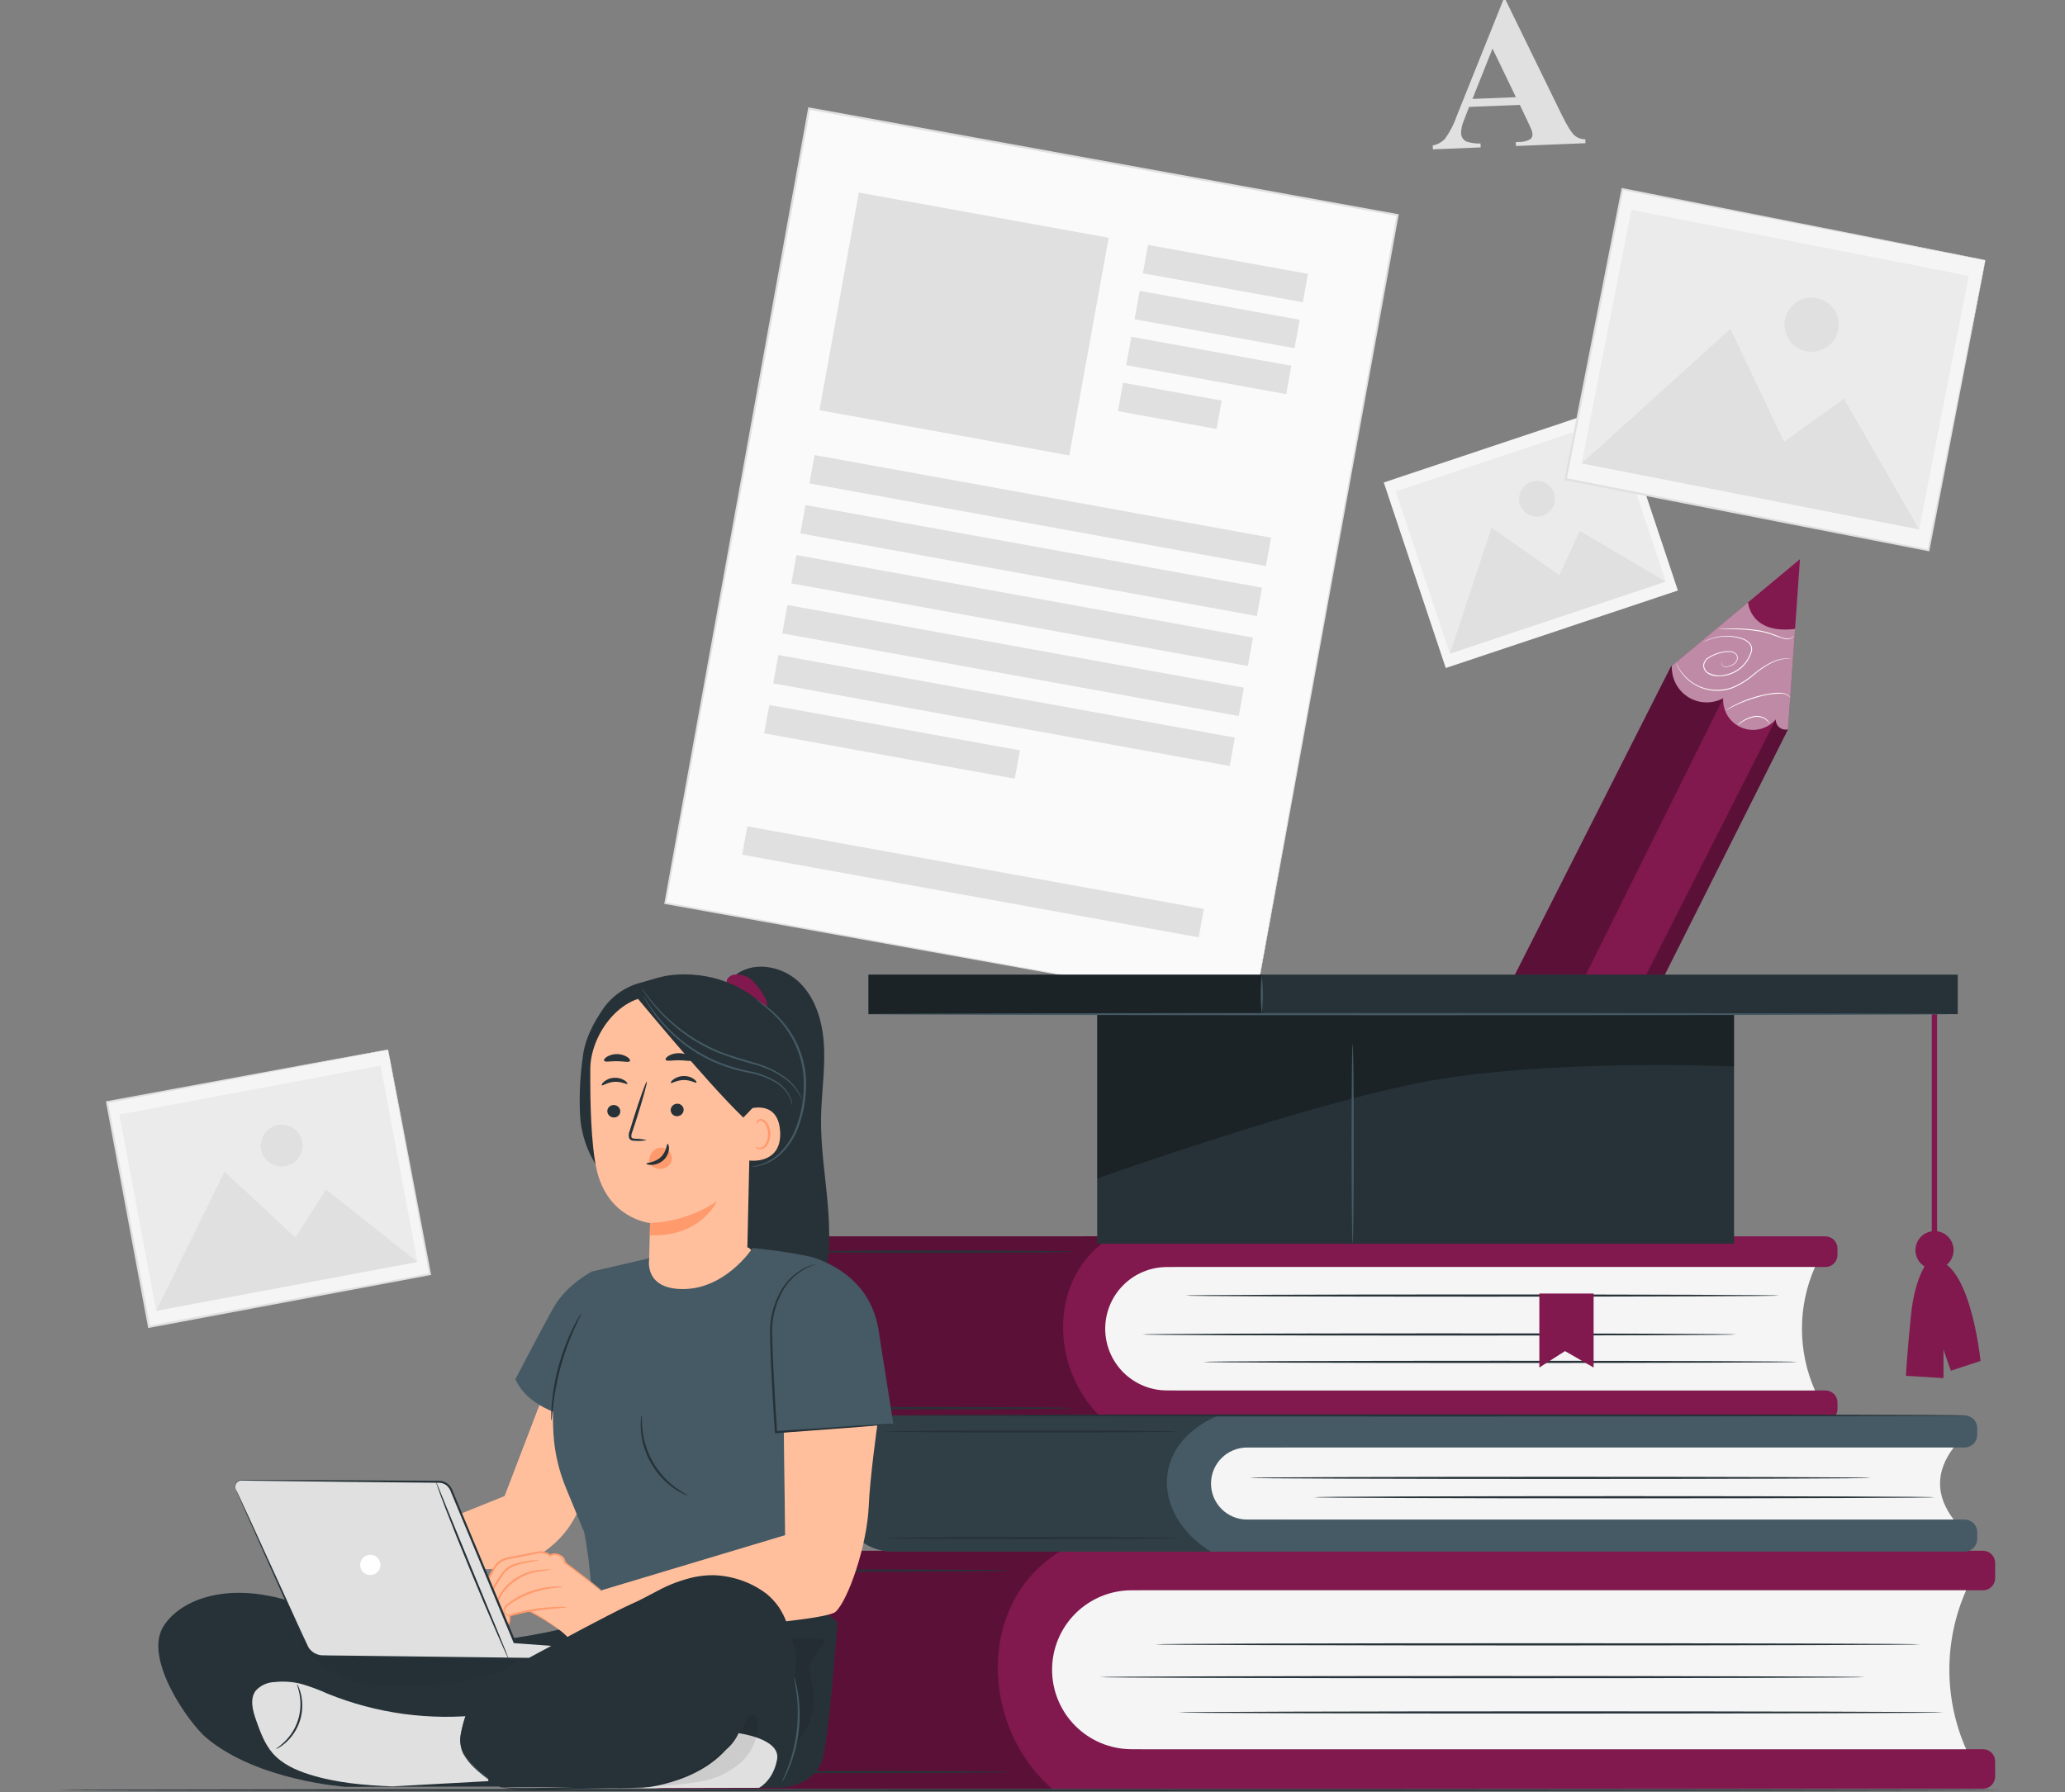 <svg width="569" height="494" viewBox="0 0 569 494" fill="none" xmlns="http://www.w3.org/2000/svg">
<rect x="0" y="0" width="569" height="494" fill="#808080" stroke="none"/>
<g clip-path="url(#clip0_196_3692)">
<path d="M106.926 289.278L29.496 303.762L41.076 365.665L118.506 351.181L106.926 289.278Z" fill="#F5F5F5"/>
<path d="M106.925 289.278C106.925 289.278 106.794 289.313 106.549 289.364C106.285 289.417 105.926 289.49 105.462 289.583C104.486 289.774 103.079 290.048 101.254 290.404C97.565 291.111 92.201 292.139 85.408 293.441C71.811 296.019 52.498 299.679 29.546 304.03L29.764 303.712C33.22 322.137 37.181 343.255 41.374 365.603L41.375 365.609L41.02 365.366C69.688 360.022 96.328 355.057 118.459 350.932L118.256 351.227C114.826 332.593 111.981 317.142 109.99 306.326C109.008 300.922 108.236 296.676 107.706 293.759C107.449 292.319 107.252 291.212 107.114 290.438C106.982 289.683 106.925 289.278 106.925 289.278C106.925 289.278 107.012 289.64 107.159 290.374L107.799 293.638C108.356 296.536 109.168 300.755 110.201 306.125C112.261 316.966 115.204 332.455 118.754 351.134L118.801 351.383L118.552 351.43C96.427 355.583 69.793 360.584 41.132 365.964L40.832 366.021L40.776 365.721L40.775 365.715C36.605 343.363 32.665 322.24 29.228 303.812L29.178 303.544L29.446 303.494C52.49 299.24 71.88 295.661 85.531 293.141C92.31 291.905 97.663 290.928 101.344 290.257C103.151 289.933 104.544 289.684 105.51 289.51C105.965 289.432 106.316 289.372 106.574 289.327C106.69 289.303 106.807 289.287 106.925 289.278Z" fill="#E0E0E0"/>
<path d="M104.884 293.693L32.895 307.16L43.017 361.269L115.006 347.802L104.884 293.693Z" fill="#EBEBEB"/>
<path d="M43.016 361.269L61.868 322.931L81.38 341.061L89.84 327.835L115.005 347.802L43.016 361.269Z" fill="#E0E0E0"/>
<path d="M83.285 314.661C83.494 315.782 83.367 316.94 82.918 317.989C82.47 319.037 81.721 319.93 80.765 320.552C79.81 321.175 78.691 321.501 77.551 321.488C76.41 321.475 75.299 321.124 74.358 320.479C73.417 319.835 72.688 318.926 72.264 317.867C71.839 316.809 71.738 315.648 71.974 314.532C72.209 313.416 72.77 312.395 73.585 311.598C74.401 310.8 75.435 310.263 76.556 310.053C78.059 309.772 79.612 310.099 80.874 310.964C82.136 311.828 83.003 313.158 83.285 314.661Z" fill="#E0E0E0"/>
<path d="M222.966 29.923L183.318 248.918L345.461 278.273L385.109 59.278L222.966 29.923Z" fill="#FAFAFA"/>
<path d="M345.461 278.273C345.461 278.273 345.515 277.912 345.635 277.22C345.758 276.522 345.938 275.497 346.175 274.146C346.659 271.435 347.372 267.432 348.3 262.224C350.169 251.808 352.901 236.58 356.359 217.298C363.301 178.769 373.16 124.045 384.838 59.229L385.06 59.548C336.322 50.734 281.15 40.755 222.931 30.226L222.912 30.222L223.266 29.977C208.456 111.666 194.735 187.343 183.564 248.963L183.363 248.673C232.442 257.614 272.94 264.991 301.178 270.135C315.307 272.721 326.366 274.745 333.903 276.125C337.668 276.819 340.551 277.35 342.502 277.71C344.448 278.072 345.461 278.273 345.461 278.273C345.461 278.273 344.477 278.113 342.545 277.773C340.601 277.428 337.731 276.917 333.982 276.251C326.452 274.903 315.404 272.925 301.289 270.397C273.003 265.308 232.436 258.009 183.274 249.163L183.029 249.119L183.074 248.874C194.215 187.249 207.897 111.565 222.667 29.869L222.721 29.569L223.021 29.623L223.039 29.626L385.158 59.007L385.429 59.056L385.38 59.327C373.579 124.196 363.615 178.963 356.6 217.524C353.084 236.768 350.307 251.966 348.407 262.363C347.455 267.542 346.723 271.523 346.227 274.219C345.979 275.553 345.79 276.566 345.661 277.257C345.533 277.937 345.461 278.273 345.461 278.273Z" fill="#E0E0E0"/>
<path d="M305.492 65.532L236.652 53.069L225.793 113.051L294.633 125.514L305.492 65.532Z" fill="#E0E0E0"/>
<path d="M360.41 75.475L316.332 67.494L314.915 75.32L358.993 83.3L360.41 75.475Z" fill="#E0E0E0"/>
<path d="M350.243 148.193L224.447 125.418L223.03 133.244L348.826 156.019L350.243 148.193Z" fill="#E0E0E0"/>
<path d="M347.749 161.968L221.953 139.194L220.536 147.019L346.332 169.794L347.749 161.968Z" fill="#E0E0E0"/>
<path d="M345.255 175.743L219.459 152.969L218.042 160.794L343.838 183.569L345.255 175.743Z" fill="#E0E0E0"/>
<path d="M342.761 189.518L216.965 166.744L215.548 174.569L341.344 197.344L342.761 189.518Z" fill="#E0E0E0"/>
<path d="M340.266 203.293L214.471 180.519L213.054 188.344L338.85 211.119L340.266 203.293Z" fill="#E0E0E0"/>
<path d="M331.718 250.514L205.922 227.74L204.505 235.565L330.301 258.34L331.718 250.514Z" fill="#E0E0E0"/>
<path d="M281.033 206.796L211.979 194.294L210.562 202.119L279.616 214.621L281.033 206.796Z" fill="#E0E0E0"/>
<path d="M358.117 88.139L314.039 80.159L312.622 87.985L356.7 95.965L358.117 88.139Z" fill="#E0E0E0"/>
<path d="M355.822 100.804L311.744 92.824L310.327 100.649L354.405 108.629L355.822 100.804Z" fill="#E0E0E0"/>
<path d="M336.632 110.409L309.453 105.489L308.036 113.314L335.215 118.235L336.632 110.409Z" fill="#E0E0E0"/>
<path d="M418.783 28.906L404.796 29.468L403.287 33.389C402.852 34.406 402.617 35.498 402.596 36.605C402.589 37.099 402.719 37.586 402.974 38.01C403.229 38.434 403.598 38.779 404.039 39.004C405.3 39.413 406.624 39.598 407.95 39.548L407.993 40.629L394.825 41.157L394.781 40.077C396.11 39.852 397.321 39.179 398.214 38.17C399.556 36.299 400.617 34.241 401.361 32.062L414.254 -0.1L414.809 -0.122L430.392 31.775C431.878 34.795 433.075 36.687 433.983 37.45C434.8 38.073 435.802 38.403 436.829 38.389L436.872 39.469L417.717 40.238L417.674 39.158L418.462 39.127C419.585 39.175 420.699 38.907 421.677 38.354C421.882 38.192 422.042 37.983 422.145 37.744C422.248 37.505 422.289 37.243 422.265 36.984C422.248 36.618 422.174 36.256 422.047 35.911C422 35.737 421.679 35.019 421.083 33.757L418.783 28.906ZM417.703 26.785L411.258 13.386L405.731 27.266L417.703 26.785Z" fill="#E0E0E0"/>
<path d="M445.258 111.612L381.295 132.974L398.373 184.11L462.336 162.749L445.258 111.612Z" fill="#F5F5F5"/>
<path d="M444.046 115.596L384.576 135.456L399.504 180.155L458.973 160.294L444.046 115.596Z" fill="#EBEBEB"/>
<path d="M399.504 180.154L410.995 145.434L429.668 158.52L435.291 146.313L458.972 160.294L399.504 180.154Z" fill="#E0E0E0"/>
<path d="M428.187 135.909C428.497 136.835 428.524 137.832 428.267 138.774C428.01 139.716 427.479 140.56 426.742 141.2C426.005 141.841 425.094 142.248 424.125 142.37C423.157 142.493 422.173 142.326 421.3 141.89C420.426 141.453 419.702 140.768 419.218 139.92C418.734 139.072 418.512 138.1 418.581 137.126C418.649 136.152 419.005 135.22 419.603 134.448C420.202 133.677 421.015 133.1 421.941 132.79C423.183 132.376 424.539 132.471 425.71 133.056C426.881 133.641 427.773 134.667 428.187 135.909Z" fill="#E0E0E0"/>
<path d="M447.058 52.124L431.4 132.07L531.399 151.654L547.056 71.708L447.058 52.124Z" fill="#F5F5F5"/>
<path d="M547.056 71.708C547.056 71.708 546.886 71.685 546.568 71.628C546.236 71.567 545.77 71.481 545.161 71.369C543.911 71.132 542.089 70.786 539.722 70.337C534.963 69.422 528.026 68.088 519.234 66.398C501.664 62.991 476.69 58.148 447.006 52.391L447.325 52.176C442.674 75.973 437.343 103.253 431.701 132.12L431.699 132.128L431.459 131.771C468.476 139.04 502.877 145.796 531.448 151.406L531.151 151.606C535.918 127.545 539.87 107.601 542.635 93.651C544.029 86.677 545.123 81.205 545.873 77.457C546.249 75.598 546.539 74.17 546.738 73.186C546.938 72.218 547.056 71.708 547.056 71.708C547.056 71.708 546.981 72.189 546.803 73.144C546.619 74.119 546.352 75.535 546.003 77.378C545.286 81.12 544.239 86.581 542.905 93.541C540.195 107.541 536.321 127.556 531.647 151.703L531.599 151.952L531.35 151.903C502.774 146.321 468.366 139.601 431.342 132.369L431.043 132.31L431.102 132.011L431.103 132.003C436.768 103.14 442.121 75.865 446.79 52.072L446.843 51.803L447.11 51.856C476.844 57.737 501.86 62.684 519.46 66.165L539.859 70.234C542.198 70.706 543.998 71.07 545.233 71.319C545.827 71.442 546.281 71.536 546.605 71.604C546.91 71.669 547.056 71.708 547.056 71.708Z" fill="#E0E0E0"/>
<path d="M449.518 57.832L435.832 127.712L528.805 145.921L542.491 76.04L449.518 57.832Z" fill="#EBEBEB"/>
<path d="M435.832 127.712L476.811 90.635L491.605 121.751L508.094 109.894L528.804 145.921L435.832 127.712Z" fill="#E0E0E0"/>
<path d="M506.509 90.926C506.225 92.374 505.519 93.705 504.479 94.751C503.438 95.798 502.111 96.512 500.665 96.804C499.219 97.096 497.719 96.953 496.354 96.393C494.989 95.832 493.821 94.879 492.998 93.655C492.175 92.431 491.733 90.99 491.729 89.514C491.724 88.039 492.157 86.596 492.973 85.366C493.789 84.137 494.952 83.178 496.313 82.609C497.674 82.04 499.174 81.888 500.622 82.172C502.563 82.552 504.274 83.688 505.378 85.33C506.482 86.971 506.889 88.984 506.509 90.926Z" fill="#E0E0E0"/>
<path d="M551.237 493.361C551.237 493.529 431.295 493.666 283.374 493.666C135.402 493.666 15.486 493.529 15.486 493.361C15.486 493.193 135.402 493.057 283.374 493.057C431.295 493.057 551.237 493.193 551.237 493.361Z" fill="#263238"/>
<path d="M226.672 340.754H323.699V391.669H226.672C224.035 391.669 221.423 391.15 218.987 390.14C216.55 389.131 214.337 387.652 212.472 385.787C210.607 383.922 209.128 381.709 208.119 379.272C207.109 376.836 206.59 374.224 206.59 371.587V360.836C206.59 355.51 208.706 350.402 212.472 346.636C216.238 342.869 221.346 340.754 226.672 340.754Z" fill="#81184E"/>
<path d="M298.332 340.754H502.977C503.862 340.754 504.709 341.105 505.335 341.73C505.96 342.355 506.311 343.203 506.311 344.087V345.872C506.311 346.756 505.96 347.604 505.335 348.23C504.709 348.855 503.862 349.206 502.977 349.206H298.332V340.754Z" fill="#81184E"/>
<path d="M298.332 383.217H502.977C503.862 383.217 504.709 383.568 505.335 384.193C505.96 384.819 506.311 385.667 506.311 386.551V388.335C506.311 389.22 505.96 390.068 505.335 390.693C504.709 391.318 503.862 391.669 502.977 391.669H298.332V383.217Z" fill="#81184E"/>
<path d="M500.107 383.217H321.541C319.307 383.217 317.096 382.777 315.033 381.922C312.97 381.068 311.095 379.815 309.516 378.236C307.937 376.657 306.684 374.782 305.83 372.719C304.975 370.656 304.535 368.445 304.535 366.211C304.535 361.701 306.327 357.376 309.516 354.187C312.705 350.998 317.03 349.206 321.541 349.206H500.107C497.739 354.563 496.516 360.355 496.516 366.212C496.516 372.068 497.739 377.86 500.107 383.217Z" fill="#F5F5F5"/>
<path opacity="0.3" d="M304.536 391.669H227.07C221.638 391.669 216.429 389.511 212.588 385.671C208.748 381.83 206.59 376.621 206.59 371.189V361.077C206.59 358.408 207.116 355.766 208.137 353.3C209.158 350.834 210.655 348.594 212.542 346.706C214.43 344.819 216.67 343.322 219.136 342.301C221.602 341.279 224.245 340.754 226.914 340.754H306.474C288.039 351.921 289.417 378.665 304.536 391.669Z" fill="black"/>
<path d="M478.412 367.79C478.412 367.958 441.761 368.095 396.559 368.095C351.341 368.095 314.697 367.958 314.697 367.79C314.697 367.622 351.341 367.486 396.559 367.486C441.761 367.486 478.412 367.622 478.412 367.79Z" fill="#263238"/>
<path d="M495.26 375.349C495.26 375.518 458.608 375.654 413.406 375.654C368.189 375.654 331.545 375.518 331.545 375.349C331.545 375.182 368.189 375.045 413.406 375.045C458.608 375.045 495.26 375.182 495.26 375.349Z" fill="#263238"/>
<path d="M490.291 357.07C490.291 357.238 453.64 357.374 408.438 357.374C363.22 357.374 326.576 357.238 326.576 357.07C326.576 356.902 363.22 356.765 408.438 356.765C453.64 356.765 490.291 356.902 490.291 357.07Z" fill="#263238"/>
<path d="M295.571 388.101C295.571 388.269 278.415 388.406 257.256 388.406C236.09 388.406 218.938 388.269 218.938 388.101C218.938 387.933 236.09 387.797 257.256 387.797C278.415 387.797 295.571 387.933 295.571 388.101Z" fill="#263238"/>
<path d="M295.571 344.98C295.571 345.148 278.415 345.284 257.256 345.284C236.09 345.284 218.938 345.148 218.938 344.98C218.938 344.812 236.09 344.675 257.256 344.675C278.415 344.675 295.571 344.812 295.571 344.98Z" fill="#263238"/>
<path d="M183.836 427.41H314.572V492.982H183.836C178.51 492.982 173.402 490.866 169.636 487.1C165.87 483.333 163.754 478.225 163.754 472.899V447.492C163.754 444.855 164.273 442.244 165.283 439.807C166.292 437.371 167.771 435.157 169.636 433.292C171.501 431.427 173.714 429.948 176.151 428.939C178.587 427.93 181.199 427.41 183.836 427.41H183.836Z" fill="#81184E"/>
<path d="M281.904 427.41H546.415C546.853 427.41 547.286 427.497 547.691 427.664C548.095 427.832 548.463 428.077 548.772 428.387C549.082 428.696 549.327 429.064 549.495 429.468C549.662 429.873 549.749 430.306 549.749 430.744V434.962C549.749 435.846 549.397 436.694 548.772 437.319C548.147 437.944 547.299 438.296 546.415 438.296H281.904V427.41Z" fill="#81184E"/>
<path d="M281.904 482.096H546.415C547.299 482.096 548.147 482.447 548.772 483.073C549.397 483.698 549.749 484.546 549.749 485.43V489.648C549.749 490.532 549.397 491.38 548.772 492.005C548.147 492.63 547.299 492.982 546.415 492.982H281.904V482.096Z" fill="#81184E"/>
<path d="M541.761 482.096L311.795 482.096C308.919 482.096 306.071 481.53 303.414 480.429C300.757 479.329 298.343 477.715 296.309 475.682C294.275 473.648 292.662 471.234 291.562 468.577C290.461 465.92 289.895 463.072 289.895 460.196V460.196C289.895 457.32 290.461 454.472 291.562 451.815C292.662 449.158 294.275 446.744 296.309 444.71C298.343 442.676 300.757 441.063 303.414 439.963C306.071 438.862 308.919 438.296 311.795 438.296H541.761C538.711 445.194 537.135 452.653 537.135 460.196C537.135 467.739 538.711 475.198 541.761 482.096Z" fill="#F5F5F5"/>
<path opacity="0.3" d="M289.894 492.982H183.576C180.973 492.982 178.395 492.469 175.99 491.473C173.585 490.476 171.4 489.016 169.56 487.176C167.719 485.335 166.259 483.15 165.263 480.745C164.267 478.34 163.754 475.762 163.754 473.159V447.935C163.754 445.24 164.285 442.571 165.316 440.081C166.348 437.591 167.86 435.328 169.765 433.422C171.671 431.516 173.934 430.004 176.424 428.973C178.914 427.941 181.583 427.41 184.279 427.41H292.389C268.648 441.792 270.422 476.234 289.894 492.982Z" fill="black"/>
<path d="M513.82 462.229C513.82 462.397 466.618 462.533 408.405 462.533C350.172 462.533 302.98 462.397 302.98 462.229C302.98 462.061 350.172 461.925 408.405 461.925C466.618 461.925 513.82 462.061 513.82 462.229Z" fill="#263238"/>
<path d="M535.515 471.964C535.515 472.133 488.313 472.269 430.101 472.269C371.868 472.269 324.676 472.133 324.676 471.964C324.676 471.796 371.868 471.66 430.101 471.66C488.313 471.66 535.515 471.796 535.515 471.964Z" fill="#263238"/>
<path d="M529.119 453.195C529.119 453.363 481.917 453.5 423.704 453.5C365.471 453.5 318.279 453.363 318.279 453.195C318.279 453.027 365.471 452.891 423.704 452.891C481.917 452.891 529.119 453.027 529.119 453.195Z" fill="#263238"/>
<path d="M278.348 488.386C278.348 488.555 256.254 488.691 229.005 488.691C201.746 488.691 179.656 488.555 179.656 488.386C179.656 488.218 201.746 488.082 229.005 488.082C256.254 488.082 278.348 488.218 278.348 488.386Z" fill="#263238"/>
<path d="M278.348 432.853C278.348 433.021 256.254 433.157 229.005 433.157C201.746 433.157 179.656 433.021 179.656 432.853C179.656 432.685 201.746 432.548 229.005 432.548C256.254 432.548 278.348 432.685 278.348 432.853Z" fill="#263238"/>
<path d="M246.011 390.106H353.738V427.649H246.011C242.084 427.649 238.317 426.089 235.54 423.312C232.763 420.535 231.203 416.769 231.203 412.841V404.914C231.203 402.969 231.586 401.044 232.33 399.247C233.074 397.45 234.165 395.818 235.54 394.443C236.915 393.068 238.548 391.977 240.344 391.233C242.141 390.489 244.066 390.106 246.011 390.106Z" fill="#455A64"/>
<path d="M327.197 390.106H541.325C542.25 390.106 543.137 390.473 543.791 391.128C544.445 391.782 544.813 392.669 544.813 393.594V395.462C544.813 396.387 544.445 397.274 543.791 397.928C543.137 398.582 542.25 398.95 541.325 398.95H327.197V390.106Z" fill="#455A64"/>
<path d="M327.197 418.805H541.325C542.25 418.805 543.137 419.173 543.791 419.827C544.445 420.481 544.813 421.368 544.813 422.293V424.161C544.813 425.086 544.445 425.973 543.791 426.627C543.137 427.282 542.25 427.649 541.325 427.649H327.197V418.805Z" fill="#455A64"/>
<path d="M538.321 418.805H343.615C340.982 418.805 338.457 417.759 336.595 415.897C334.733 414.036 333.688 411.511 333.688 408.878C333.688 406.245 334.733 403.719 336.595 401.858C338.457 399.996 340.982 398.95 343.615 398.95H538.321C533.311 405.568 533.311 412.187 538.321 418.805Z" fill="#F5F5F5"/>
<path opacity="0.3" d="M333.688 427.649H246.11C242.156 427.649 238.365 426.079 235.569 423.283C232.774 420.488 231.203 416.696 231.203 412.742V405.314C231.203 401.28 232.805 397.412 235.657 394.56C238.51 391.708 242.378 390.106 246.411 390.106H335.716C316.426 398.34 317.868 418.06 333.688 427.649Z" fill="black"/>
<path d="M515.621 407.314C515.621 407.482 477.271 407.619 429.975 407.619C382.662 407.619 344.32 407.482 344.32 407.314C344.32 407.146 382.662 407.01 429.975 407.01C477.271 407.01 515.621 407.146 515.621 407.314Z" fill="#263238"/>
<path d="M533.248 412.658C533.248 412.826 494.898 412.963 447.602 412.963C400.289 412.963 361.947 412.826 361.947 412.658C361.947 412.49 400.289 412.354 447.602 412.354C494.898 412.354 533.248 412.49 533.248 412.658Z" fill="#263238"/>
<path d="M324.308 423.916C324.308 424.084 306.356 424.22 284.217 424.22C262.071 424.22 244.123 424.084 244.123 423.916C244.123 423.748 262.071 423.611 284.217 423.611C306.356 423.611 324.308 423.748 324.308 423.916Z" fill="#263238"/>
<path d="M324.308 394.528C324.308 394.696 306.356 394.832 284.217 394.832C262.071 394.832 244.123 394.696 244.123 394.528C244.123 394.36 262.071 394.223 284.217 394.223C306.356 394.223 324.308 394.36 324.308 394.528Z" fill="#263238"/>
<path d="M542.257 390.106C542.257 390.274 476.406 390.41 395.193 390.41C313.952 390.41 248.115 390.274 248.115 390.106C248.115 389.938 313.952 389.802 395.193 389.802C476.406 389.802 542.257 389.938 542.257 390.106Z" fill="#263238"/>
<path d="M424.16 356.513V376.904L431.228 372.372L439.112 376.904V356.513H424.16Z" fill="#81184E"/>
<path d="M495.982 154.098L460.401 183.735L406.273 290.668L440.021 305.918L492.658 201.044L495.982 154.098Z" fill="#81184E"/>
<g opacity="0.7">
<path opacity="0.7" d="M492.657 201.044C492.249 201.139 491.824 201.139 491.415 201.044C491.006 200.948 490.625 200.761 490.3 200.495C489.976 200.229 489.717 199.892 489.543 199.51C489.369 199.128 489.286 198.711 489.299 198.291C488.177 199.6 486.672 200.524 484.997 200.933C483.322 201.342 481.561 201.216 479.962 200.571C478.363 199.927 477.006 198.797 476.083 197.341C475.16 195.885 474.717 194.176 474.816 192.455C473.316 193.259 471.63 193.651 469.929 193.59C468.228 193.53 466.574 193.019 465.136 192.109C463.697 191.2 462.526 189.925 461.741 188.415C460.956 186.905 460.587 185.214 460.67 183.514L495.982 154.098L492.657 201.044Z" fill="white"/>
</g>
<path d="M481.674 166.016C481.674 166.016 482.212 174.869 494.62 173.332L495.982 154.098L481.674 166.016Z" fill="#81184E"/>
<path opacity="0.3" d="M474.816 192.455L422.644 297.488L406.273 290.667L460.402 183.734L460.67 183.514C460.59 184.94 460.842 186.365 461.406 187.677C462.147 189.404 463.36 190.887 464.906 191.955C466.804 193.248 469.105 193.81 471.385 193.536C472.586 193.393 473.75 193.026 474.816 192.455Z" fill="black"/>
<path opacity="0.3" d="M489.299 198.291L435.693 303.962L440.021 305.918L492.658 201.044C491.945 201.176 491.208 201.037 490.592 200.655C489.976 200.273 489.524 199.675 489.325 198.977C489.292 198.75 489.284 198.52 489.299 198.291Z" fill="black"/>
<path d="M474.558 182.257C474.442 182.387 474.377 182.555 474.373 182.73C474.378 182.977 474.473 183.215 474.642 183.396C474.81 183.578 475.04 183.691 475.287 183.713C476.082 183.739 476.867 183.518 477.532 183.081C477.954 182.831 478.289 182.457 478.49 182.01C478.605 181.767 478.657 181.499 478.639 181.232C478.622 180.964 478.537 180.705 478.391 180.479C478.203 180.249 477.969 180.06 477.704 179.926C477.438 179.792 477.147 179.715 476.85 179.7C476.19 179.642 475.525 179.68 474.876 179.812C473.425 180.053 472.041 180.593 470.81 181.398C470.483 181.6 470.202 181.869 469.986 182.188C469.77 182.507 469.625 182.868 469.559 183.247C469.542 183.646 469.624 184.042 469.798 184.401C469.972 184.76 470.232 185.071 470.556 185.304C471.302 185.736 472.127 186.014 472.983 186.121C473.839 186.227 474.707 186.161 475.537 185.925C477.184 185.579 478.704 184.788 479.931 183.637C481.159 182.486 482.046 181.019 482.495 179.398C482.57 179.039 482.561 178.668 482.468 178.314C482.376 177.959 482.204 177.631 481.964 177.354C481.482 176.839 480.884 176.448 480.22 176.213C479.013 175.776 477.748 175.522 476.466 175.461C474.602 175.367 472.738 175.646 470.983 176.28C470.365 176.514 469.897 176.724 469.584 176.878C469.274 177.035 469.104 177.106 469.104 177.106C469.686 176.738 470.303 176.43 470.947 176.186C472.708 175.509 474.589 175.2 476.475 175.279C477.779 175.329 479.068 175.576 480.297 176.014C480.997 176.257 481.628 176.666 482.135 177.206C482.398 177.508 482.588 177.866 482.692 178.252C482.795 178.639 482.808 179.044 482.73 179.436C482.278 181.109 481.373 182.625 480.113 183.814C478.853 185.004 477.288 185.821 475.592 186.176C474.707 186.371 473.797 186.433 472.893 186.363C471.998 186.319 471.134 186.021 470.401 185.504C470.045 185.244 469.759 184.899 469.569 184.501C469.379 184.103 469.292 183.663 469.315 183.223C469.384 182.809 469.541 182.416 469.775 182.068C470.01 181.72 470.315 181.426 470.672 181.206C471.933 180.385 473.353 179.839 474.84 179.602C475.51 179.47 476.196 179.437 476.876 179.503C477.199 179.523 477.515 179.612 477.802 179.762C478.089 179.913 478.341 180.122 478.542 180.377C478.701 180.628 478.794 180.915 478.812 181.213C478.829 181.51 478.77 181.806 478.641 182.074C478.422 182.549 478.061 182.943 477.608 183.203C476.913 183.648 476.094 183.861 475.271 183.812C475.006 183.782 474.761 183.655 474.586 183.454C474.41 183.253 474.316 182.994 474.322 182.728C474.32 182.636 474.341 182.545 474.382 182.463C474.423 182.381 474.484 182.31 474.558 182.257Z" fill="white"/>
<path d="M493.643 181.613C493.639 181.644 493.121 181.53 492.181 181.567C490.853 181.651 489.555 181.999 488.363 182.592C486.603 183.489 484.953 184.589 483.449 185.869C481.611 187.481 479.52 188.779 477.259 189.708C474.925 190.51 472.406 190.608 470.017 189.989C468.396 189.559 466.881 188.8 465.565 187.761C464.249 186.721 463.161 185.422 462.367 183.945C462.13 183.514 461.932 183.063 461.775 182.597C461.844 182.704 461.902 182.817 461.95 182.935C462.054 183.161 462.22 183.488 462.455 183.896C463.117 185.05 463.957 186.093 464.943 186.987C466.403 188.315 468.165 189.266 470.076 189.759C472.42 190.353 474.887 190.25 477.174 189.465C479.408 188.544 481.478 187.266 483.303 185.682C484.827 184.4 486.5 183.307 488.286 182.426C489.503 181.84 490.828 181.513 492.177 181.467C492.67 181.45 493.163 181.499 493.643 181.613Z" fill="white"/>
<path d="M493.433 192.333C492.789 191.659 491.921 191.243 490.992 191.164C488.743 191.139 486.503 191.466 484.355 192.132C482.179 192.721 480.061 193.508 478.029 194.484C477.247 194.855 476.628 195.184 476.199 195.409C475.984 195.541 475.758 195.654 475.523 195.746C475.719 195.586 475.929 195.444 476.149 195.322C476.564 195.07 477.173 194.714 477.949 194.32C481.091 192.725 484.468 191.642 487.951 191.112C488.961 190.924 489.993 190.881 491.015 190.984C491.713 191.061 492.376 191.331 492.929 191.764C493.127 191.924 493.297 192.116 493.433 192.333Z" fill="white"/>
<path d="M478.662 199.862C479.023 199.5 479.421 199.178 479.852 198.903C480.85 198.155 482.002 197.64 483.225 197.393C483.844 197.267 484.483 197.28 485.097 197.431C485.71 197.582 486.282 197.867 486.772 198.266C487.062 198.514 487.302 198.814 487.482 199.15C487.556 199.268 487.604 199.401 487.622 199.54C487.363 199.113 487.037 198.73 486.656 198.407C486.176 198.049 485.626 197.796 485.042 197.665C484.458 197.535 483.853 197.528 483.267 197.647C482.08 197.892 480.953 198.37 479.953 199.054C479.54 199.35 479.108 199.619 478.662 199.862Z" fill="white"/>
<path d="M494.572 175.239C494.577 175.246 494.518 175.295 494.402 175.381C494.285 175.466 494.114 175.592 493.882 175.742C493.601 175.935 493.287 176.075 492.955 176.154C492.507 176.23 492.048 176.201 491.613 176.072C490.509 175.751 489.421 175.375 488.355 174.946C487.032 174.493 485.674 174.154 484.294 173.932C481.775 173.561 479.23 173.389 476.684 173.42C475.836 173.418 475.069 173.417 474.365 173.416C474.081 173.429 473.796 173.419 473.514 173.386C473.794 173.341 474.078 173.317 474.363 173.316C474.91 173.289 475.703 173.256 476.683 173.238C479.242 173.153 481.803 173.301 484.336 173.678C485.73 173.902 487.102 174.252 488.434 174.722C489.66 175.164 490.714 175.661 491.657 175.895C492.014 176.025 492.395 176.071 492.772 176.029C493.149 175.988 493.511 175.86 493.831 175.656C494.068 175.5 494.316 175.361 494.572 175.239Z" fill="white"/>
<path d="M532.291 271.877V365.095C532.298 365.285 532.378 365.464 532.514 365.596C532.65 365.728 532.832 365.801 533.022 365.801C533.211 365.801 533.394 365.728 533.53 365.596C533.666 365.464 533.746 365.285 533.753 365.095V271.877C533.746 271.688 533.666 271.508 533.53 271.377C533.394 271.245 533.211 271.171 533.022 271.171C532.832 271.171 532.65 271.245 532.514 271.377C532.378 271.508 532.298 271.688 532.291 271.877Z" fill="#81184E"/>
<path d="M538.3 344.554C538.3 345.594 537.992 346.61 537.414 347.475C536.836 348.339 536.015 349.013 535.055 349.411C534.094 349.809 533.037 349.913 532.017 349.71C530.997 349.508 530.06 349.007 529.325 348.272C528.59 347.536 528.089 346.6 527.886 345.58C527.683 344.56 527.787 343.503 528.185 342.542C528.583 341.581 529.257 340.76 530.122 340.183C530.986 339.605 532.003 339.297 533.043 339.297C534.437 339.297 535.774 339.85 536.76 340.836C537.746 341.822 538.3 343.16 538.3 344.554Z" fill="#81184E"/>
<path d="M531.557 347.275C531.557 347.275 527.728 351.104 526.58 362.335C525.431 373.566 525.176 379.181 525.176 379.181L535.513 379.82V371.779C535.513 372.162 537.555 377.778 537.555 377.778L545.723 375.098C545.723 375.098 542.788 345.233 531.557 347.275Z" fill="#81184E"/>
<path d="M477.81 279.506H302.328V342.772H477.81V279.506Z" fill="#263238"/>
<path d="M539.45 268.618H239.299V279.506H539.45V268.618Z" fill="#263238"/>
<path opacity="0.3" d="M302.328 324.822C302.328 324.822 355.639 305.695 390.069 298.633C424.499 291.57 477.81 293.925 477.81 293.925V279.506H302.328V324.822Z" fill="black"/>
<path opacity="0.3" d="M347.864 268.618H239.299V279.506H347.864V268.618Z" fill="black"/>
<path d="M537.273 279.506C537.273 279.674 470.533 279.81 388.225 279.81C305.887 279.81 239.162 279.674 239.162 279.506C239.162 279.337 305.887 279.201 388.225 279.201C470.533 279.201 537.273 279.337 537.273 279.506Z" fill="#455A64"/>
<path d="M347.689 279.597C347.283 275.918 347.283 272.205 347.689 268.526C348.095 272.205 348.095 275.918 347.689 279.597Z" fill="#455A64"/>
<path d="M372.723 342.772C372.554 342.772 372.418 330.428 372.418 315.205C372.418 299.976 372.554 287.635 372.723 287.635C372.891 287.635 373.027 299.976 373.027 315.205C373.027 330.428 372.891 342.772 372.723 342.772Z" fill="#455A64"/>
<path d="M118.861 420.464L139.038 412.322L154.449 372.064L174.992 382.65C174.992 382.65 173.005 386.627 168.759 396.463C167.12 400.261 161.688 410.848 159.475 416.005C157.435 420.773 154.071 424.855 149.781 427.769C145.491 430.683 140.456 432.306 135.272 432.445L116.338 432.938L118.861 420.464Z" fill="#FFBF9D"/>
<path d="M108.84 412.672L105.793 409.468C105.206 409.09 104.519 408.9 103.821 408.921L94.164 409.214C93.265 409.303 92.397 409.592 91.624 410.06C90.85 410.528 90.192 411.164 89.697 411.92L86.186 417.896C86.186 417.896 83.825 421.985 84.126 422.979C84.258 423.394 84.54 423.746 84.916 423.966C85.292 424.187 85.736 424.261 86.163 424.173C86.163 424.173 86.497 426.062 87.131 426.447C87.491 426.631 87.885 426.739 88.288 426.765C88.691 426.791 89.096 426.734 89.476 426.598C89.643 426.957 89.913 427.258 90.251 427.463C90.59 427.668 90.982 427.768 91.377 427.749C91.547 427.736 91.716 427.705 91.879 427.656C93.025 427.309 93.542 425.089 93.542 425.089L98.438 424.183C98.438 424.183 105.47 428.884 107.948 431.964C110.426 435.044 116.918 432.69 116.918 432.69L119.347 421.077L108.84 412.672Z" fill="#FFBF9D"/>
<path d="M101.724 414.058C101.04 414.273 100.329 414.391 99.612 414.41C98.281 414.557 96.397 414.611 94.276 414.886L94.505 414.718C94.138 415.515 93.719 416.287 93.251 417.03C91.967 419.068 90.405 420.917 88.609 422.522C87.904 423.231 87.085 423.817 86.186 424.253C86.131 424.176 87.029 423.49 88.314 422.208C89.987 420.544 91.47 418.699 92.735 416.707C93.189 415.985 93.602 415.239 93.971 414.471L94.043 414.32L94.201 414.302C96.38 414.056 98.258 414.081 99.589 414.036C100.3 413.97 101.015 413.978 101.724 414.058Z" fill="#FF9A6C"/>
<path d="M101.946 418.664C101.379 418.948 100.76 419.113 100.127 419.149C98.554 419.365 96.957 419.309 95.403 418.984L95.747 418.789C95.547 419.386 95.311 419.971 95.041 420.54C94.171 422.361 92.935 423.984 91.412 425.309C90.821 425.898 90.115 426.361 89.339 426.668C89.284 426.588 90.055 426.047 91.12 424.992C92.504 423.624 93.645 422.03 94.492 420.277C94.751 419.73 94.982 419.17 95.184 418.599L95.275 418.347L95.528 418.404C97.646 418.783 99.805 418.87 101.946 418.664Z" fill="#FF9A6C"/>
<path d="M114.206 421.047C111.335 419.713 108.464 418.378 105.593 417.044C104.44 416.402 103.16 416.022 101.843 415.929C100.428 416.05 99.061 416.504 97.853 417.253C96.308 418.052 94.763 418.852 93.219 419.652C92.951 419.751 92.731 419.95 92.605 420.206C92.578 420.39 92.601 420.577 92.671 420.749C92.741 420.921 92.856 421.071 93.004 421.183C94.202 422.32 95.771 422.984 97.421 423.051C99.071 423.119 100.69 422.586 101.976 421.551C102.603 423.617 103.586 425.558 104.881 427.286C105.54 428.143 106.408 428.816 107.402 429.239C108.396 429.663 109.482 429.823 110.556 429.705" fill="#FFBF9D"/>
<path d="M110.557 429.705C110.56 429.719 110.482 429.745 110.326 429.781C110.095 429.831 109.86 429.858 109.624 429.86C108.721 429.867 107.83 429.651 107.031 429.231C105.79 428.582 104.739 427.624 103.979 426.449C103.039 424.942 102.282 423.329 101.723 421.644L102.153 421.756C101.461 422.334 100.662 422.77 99.802 423.039C98.942 423.308 98.036 423.405 97.138 423.324C96.164 423.254 95.213 422.988 94.343 422.542C93.897 422.303 93.481 422.015 93.1 421.682C92.895 421.513 92.708 421.322 92.544 421.113C92.437 420.984 92.359 420.834 92.317 420.672C92.274 420.51 92.268 420.34 92.298 420.175C92.379 419.902 92.564 419.671 92.813 419.532C93.019 419.405 93.194 419.326 93.374 419.229C93.735 419.043 94.093 418.858 94.448 418.674C95.159 418.308 95.86 417.947 96.549 417.592C97.856 416.825 99.249 416.217 100.701 415.783C102.094 415.529 103.532 415.747 104.787 416.402C105.953 416.932 107.001 417.45 107.977 417.914C109.838 418.823 111.382 419.576 112.561 420.152C113.134 420.403 113.684 420.703 114.206 421.047C113.606 420.87 113.022 420.643 112.461 420.366C111.261 419.836 109.69 419.142 107.795 418.304C106.805 417.86 105.733 417.379 104.588 416.866C103.426 416.276 102.102 416.087 100.822 416.33C99.425 416.771 98.083 417.372 96.824 418.122C96.136 418.48 95.437 418.843 94.727 419.213C94.372 419.397 94.014 419.582 93.654 419.769C93.288 419.956 92.907 420.138 92.889 420.322C92.816 420.545 93.148 420.941 93.502 421.226C93.846 421.528 94.222 421.79 94.625 422.007C95.421 422.417 96.291 422.665 97.184 422.735C98.846 422.896 100.504 422.397 101.801 421.346L102.1 421.089L102.231 421.457C102.756 423.114 103.468 424.706 104.351 426.202C105.05 427.339 106.023 428.283 107.18 428.947C108.211 429.515 109.382 429.778 110.557 429.705Z" fill="#FF9A6C"/>
<path d="M226.232 308.292C226.309 301.828 227.327 295.386 227.08 288.927C226.832 282.468 225.132 275.74 220.625 271.106C216.118 266.473 208.292 264.704 203.019 268.443L201.938 273.944C204.013 298.867 203.73 324.194 205.806 349.117C206.078 352.391 208.736 355.355 210.225 358.284C211.713 361.212 214.702 363.629 217.98 363.428C222.271 363.164 225.086 358.815 226.42 354.729C231.256 339.916 226.044 323.873 226.232 308.292Z" fill="#263238"/>
<path d="M210.687 274.779C209.827 273.134 208.719 271.631 207.401 270.325C206.736 269.676 205.933 269.186 205.051 268.892C204.17 268.598 203.234 268.506 202.313 268.625C201.879 268.678 201.465 268.841 201.112 269.099C200.759 269.356 200.478 269.701 200.296 270.098C200.008 270.921 200.624 272.021 201.493 271.95L201.678 272.108C203.613 273.82 205.582 275.493 207.584 277.128C208.063 277.571 208.623 277.917 209.233 278.148C209.54 278.258 209.872 278.281 210.191 278.213C210.511 278.145 210.805 277.99 211.04 277.763C211.753 276.959 211.232 275.706 210.687 274.779Z" fill="#81184E"/>
<path d="M214.34 281.124C207.899 273.251 199.248 268.719 189.077 268.55C183.339 268.455 180.964 269.648 176.832 270.763C172.694 271.756 169.038 274.175 166.505 277.594C163.577 281.75 161.118 286.404 160.564 291.457C159.836 296.631 159.587 301.862 159.818 307.082C160.06 312.33 161.746 317.41 164.69 321.761L177.94 324.063C185.258 324.312 192.677 324.552 199.806 322.883C206.935 321.213 213.862 317.378 217.68 311.13C222.984 302.45 220.781 288.997 214.34 281.124Z" fill="#263238"/>
<path d="M202.551 281.037L184.887 274.016L180.272 274.552C169.889 274.589 162.728 286.04 162.66 294.45C162.584 303.793 162.86 315.202 164.345 322.089C167.33 335.936 179.148 337.089 179.148 337.089C179.148 337.089 178.906 344.468 178.817 349.117L205.861 347.165L207.22 285.779C207.177 284.548 206.673 283.377 205.809 282.499C204.944 281.621 203.782 281.099 202.551 281.037Z" fill="#FFBF9D"/>
<path d="M185.115 318.848C185.008 318.138 184.646 317.491 184.096 317.029C183.594 316.598 182.964 316.344 182.304 316.306C181.643 316.269 180.989 316.45 180.441 316.821C179.872 317.259 179.429 317.841 179.16 318.507C178.891 319.172 178.804 319.898 178.908 320.609C179.212 321.035 179.603 321.392 180.056 321.655C180.509 321.917 181.013 322.08 181.533 322.132C181.697 322.146 181.862 322.151 182.027 322.147C182.85 322.142 183.643 321.829 184.246 321.268C184.565 320.957 184.809 320.578 184.96 320.158C185.11 319.739 185.163 319.291 185.115 318.848Z" fill="#FF9A6C"/>
<path d="M167.34 306.272C167.361 306.739 167.564 307.179 167.905 307.499C168.246 307.819 168.699 307.993 169.167 307.984C169.395 307.99 169.623 307.95 169.836 307.866C170.049 307.782 170.244 307.657 170.407 307.497C170.571 307.337 170.701 307.146 170.79 306.935C170.879 306.724 170.925 306.497 170.925 306.268C170.904 305.801 170.701 305.361 170.36 305.041C170.02 304.72 169.568 304.546 169.1 304.554C168.871 304.548 168.643 304.589 168.43 304.672C168.216 304.756 168.022 304.882 167.858 305.042C167.694 305.202 167.563 305.393 167.474 305.604C167.385 305.815 167.34 306.042 167.34 306.272Z" fill="#263238"/>
<path d="M165.824 299.12C166.059 299.342 167.361 298.263 169.29 298.162C171.214 298.034 172.683 298.948 172.88 298.7C172.977 298.59 172.727 298.181 172.087 297.766C171.221 297.234 170.211 296.982 169.197 297.046C168.194 297.098 167.234 297.467 166.455 298.101C165.887 298.588 165.709 299.022 165.824 299.12Z" fill="#263238"/>
<path d="M178.213 314.24C177.179 313.978 176.117 313.845 175.051 313.847C174.556 313.823 174.085 313.751 173.983 313.419C173.913 312.913 174 312.398 174.231 311.942C174.629 310.726 175.046 309.449 175.482 308.114C177.21 302.666 178.433 298.197 178.213 298.13C177.993 298.062 176.413 302.423 174.684 307.871C174.27 309.213 173.874 310.496 173.497 311.718C173.22 312.329 173.167 313.018 173.348 313.664C173.429 313.834 173.547 313.983 173.694 314.1C173.841 314.217 174.013 314.299 174.197 314.339C174.473 314.398 174.756 314.422 175.039 314.41C176.1 314.488 177.166 314.431 178.213 314.24Z" fill="#263238"/>
<path d="M179.124 337.073C185.707 336.812 192.089 334.729 197.558 331.056C197.558 331.056 193.106 341.012 179.053 340.472L179.124 337.073Z" fill="#FF9A6C"/>
<path d="M183.959 315.262C183.645 315.261 183.756 317.354 182.046 318.937C180.34 320.526 178.097 320.413 178.096 320.706C178.074 320.839 178.615 321.086 179.558 321.059C180.785 321.009 181.955 320.528 182.862 319.701C183.732 318.906 184.259 317.803 184.332 316.627C184.364 315.748 184.102 315.242 183.959 315.262Z" fill="#263238"/>
<path d="M166.481 292.369C166.83 292.822 168.289 292.426 170.022 292.475C171.756 292.468 173.209 292.899 173.565 292.455C173.722 292.238 173.508 291.79 172.885 291.349C172.031 290.815 171.047 290.526 170.04 290.514C169.034 290.502 168.043 290.767 167.177 291.28C166.547 291.705 166.327 292.148 166.481 292.369Z" fill="#263238"/>
<path d="M188.379 305.786C188.392 306.253 188.221 306.707 187.904 307.051C187.587 307.395 187.148 307.601 186.681 307.625C186.453 307.648 186.223 307.624 186.004 307.556C185.786 307.488 185.583 307.376 185.408 307.229C185.233 307.081 185.089 306.9 184.986 306.696C184.882 306.492 184.82 306.269 184.803 306.041C184.791 305.573 184.961 305.119 185.278 304.776C185.594 304.432 186.033 304.225 186.5 304.2C186.728 304.177 186.958 304.201 187.177 304.269C187.396 304.337 187.599 304.448 187.774 304.596C187.949 304.744 188.093 304.925 188.197 305.13C188.301 305.334 188.363 305.557 188.379 305.786Z" fill="#263238"/>
<path d="M191.913 298.374C191.694 298.612 190.318 297.63 188.387 297.669C186.458 297.68 185.059 298.698 184.845 298.465C184.741 298.362 184.96 297.936 185.569 297.476C186.394 296.882 187.383 296.559 188.399 296.549C189.403 296.528 190.388 296.827 191.21 297.403C191.812 297.848 192.02 298.267 191.913 298.374Z" fill="#263238"/>
<path d="M190.755 292.197C190.382 292.642 188.884 292.214 187.093 292.223C185.302 292.177 183.791 292.575 183.434 292.123C183.277 291.903 183.508 291.46 184.164 291.033C185.059 290.502 186.087 290.235 187.127 290.263C188.164 290.255 189.182 290.543 190.062 291.093C190.703 291.533 190.918 291.981 190.755 292.197Z" fill="#263238"/>
<path d="M204.82 309.254C204.766 308.214 205.833 305.695 206.852 305.478C209.572 304.9 214.529 304.849 214.958 311.814C215.543 321.335 205.864 319.959 205.83 319.687C205.804 319.474 205.009 312.847 204.82 309.254Z" fill="#FFBF9D"/>
<path d="M208.242 316.047C208.282 316.014 208.415 316.153 208.703 316.264C209.108 316.408 209.553 316.39 209.945 316.214C210.928 315.783 211.676 314.134 211.617 312.415C211.591 311.597 211.383 310.795 211.007 310.068C210.899 309.776 210.722 309.515 210.491 309.306C210.26 309.098 209.982 308.949 209.681 308.872C209.487 308.834 209.286 308.864 209.112 308.958C208.939 309.051 208.803 309.203 208.73 309.386C208.618 309.661 208.691 309.847 208.641 309.866C208.616 309.892 208.427 309.72 208.48 309.322C208.518 309.083 208.637 308.864 208.818 308.702C209.068 308.488 209.392 308.381 209.72 308.403C210.116 308.457 210.491 308.611 210.81 308.85C211.129 309.09 211.382 309.408 211.543 309.773C211.999 310.572 212.253 311.471 212.281 312.391C212.339 314.314 211.467 316.169 210.115 316.652C209.864 316.742 209.596 316.774 209.33 316.747C209.065 316.719 208.81 316.632 208.582 316.493C208.273 316.276 208.21 316.066 208.242 316.047Z" fill="#FF9A6C"/>
<path d="M207.239 305.506L204.82 308.015C194.374 298.016 173.959 272.98 175.099 274.472C179.86 272.694 184.99 272.137 190.022 272.852C197.79 274.175 212.523 278.063 212.297 287.224C212.071 296.385 207.239 305.506 207.239 305.506Z" fill="#263238"/>
<path d="M221.075 303.403C221.048 303.215 220.999 303.03 220.929 302.852C220.756 302.335 220.539 301.832 220.28 301.351C219.296 299.587 217.938 298.059 216.301 296.874C213.872 295.14 211.162 293.836 208.29 293.021C205.105 291.983 201.515 291.178 197.991 289.665C194.662 288.278 191.506 286.51 188.584 284.396C186.2 282.666 183.978 280.724 181.945 278.592C180.579 277.148 179.298 275.627 178.106 274.036C177.717 273.501 177.4 273.066 177.151 272.723C177.049 272.563 176.929 272.414 176.793 272.281C176.866 272.456 176.958 272.623 177.069 272.778C177.268 273.092 177.549 273.565 177.952 274.147C179.091 275.791 180.341 277.355 181.694 278.828C183.708 281.012 185.927 282.998 188.32 284.76C191.256 286.916 194.44 288.714 197.804 290.115C201.194 291.405 204.649 292.517 208.154 293.449C210.989 294.232 213.673 295.483 216.096 297.151C217.718 298.289 219.087 299.751 220.115 301.444C220.813 302.66 221.026 303.422 221.075 303.403Z" fill="#455A64"/>
<path d="M218.303 304.902C218.329 304.19 218.203 303.481 217.934 302.821C217.219 301.002 215.972 299.439 214.356 298.339C211.942 296.782 209.241 295.723 206.411 295.224C203.015 294.547 199.704 293.496 196.538 292.091C193.391 290.651 190.435 288.826 187.737 286.658C185.535 284.884 183.514 282.898 181.703 280.727C180.486 279.258 179.362 277.713 178.339 276.103C178.011 275.561 177.744 275.12 177.532 274.77C177.446 274.608 177.342 274.457 177.221 274.319C177.275 274.493 177.351 274.66 177.445 274.817C177.637 275.181 177.879 275.639 178.176 276.201C179.144 277.861 180.233 279.447 181.436 280.945C185.433 285.915 190.535 289.883 196.336 292.535C199.53 293.954 202.877 295.003 206.31 295.662C209.092 296.13 211.758 297.134 214.156 298.62C215.744 299.665 216.994 301.148 217.756 302.889C218 303.542 218.183 304.216 218.303 304.902Z" fill="#455A64"/>
<path d="M206.926 321.625C206.917 321.561 207.733 321.455 209.142 321.087C211.121 320.509 212.942 319.491 214.47 318.109C216.701 316.016 218.399 313.419 219.42 310.536C220.721 307.016 221.419 303.303 221.484 299.551C221.608 295.802 220.913 292.07 219.445 288.618C218.239 285.801 216.572 283.205 214.513 280.936C212.564 278.881 210.424 277.016 208.122 275.366C208.31 275.432 208.488 275.524 208.65 275.64C208.979 275.846 209.487 276.119 210.088 276.551C211.814 277.738 213.408 279.108 214.84 280.636C216.986 282.906 218.724 285.529 219.977 288.389C221.51 291.91 222.239 295.728 222.112 299.566C222.046 303.389 221.317 307.171 219.959 310.745C218.884 313.698 217.099 316.341 214.764 318.442C213.168 319.834 211.262 320.822 209.205 321.323C208.65 321.453 208.086 321.543 207.519 321.592C207.324 321.631 207.124 321.642 206.926 321.625Z" fill="#455A64"/>
<path d="M219.04 438.755L162.727 446.932C141.576 452.918 119.292 454.672 95.996 452.649L180.744 492.183L214.768 492.712C214.768 492.712 225.128 492.744 226.938 483.673C228.777 474.462 230.761 447.113 230.761 447.113C230.761 447.113 224.038 441.267 219.04 438.755Z" fill="#263238"/>
<g opacity="0.3">
<path opacity="0.3" d="M218.876 462.459C219.801 468.096 220.134 473.815 219.87 479.522C221.601 477.623 222.876 475.355 223.599 472.89C224.322 470.425 224.474 467.828 224.044 465.295C223.548 462.513 222.39 459.455 223.847 457.032C224.823 455.407 227.407 453.541 227.03 451.682C227.03 451.682 224.767 451.682 222.713 451.6C221.068 451.534 217.643 451.433 217.643 451.433C219.124 454.971 219.442 458.889 218.553 462.62" fill="black"/>
</g>
<path d="M178.904 346.787L206.265 343.832L211.271 348.391L191.74 359.873L183.123 364.336L174.612 361.752L171.916 356.68L178.904 346.787Z" fill="#FFBF9D"/>
<path d="M142.023 380.102C142.023 380.102 150.6 363.643 152.723 360.047C156.343 353.918 163.096 350.444 163.096 350.444L178.904 346.787C178.904 346.787 177.263 354.707 187.1 355.254C199.611 355.95 207.383 343.953 207.383 343.953C207.383 343.953 221.657 345.422 225.599 347.078C229.54 348.734 240.691 353.399 242.327 368.225L246.147 392.429L215.988 394.727L216.405 426.949L203.59 437.431C203.59 437.431 166.792 450.103 164.442 450.934C163.331 451.327 163.603 435.69 160.973 422.292L156.006 410.232C153.995 405.412 152.807 400.289 152.49 395.076C152.297 391.645 152.391 389.05 152.391 389.05C152.391 389.05 144.655 386.39 142.023 380.102Z" fill="#455A64"/>
<path d="M165.786 438.279L216.347 423.102L215.989 394.727L241.738 392.765C241.738 392.765 239.683 407.469 239.382 415.007C238.949 425.85 233.733 441.004 230.245 444.221C226.756 447.438 164.443 450.934 164.443 450.934L165.786 438.279Z" fill="#FFBF9D"/>
<path d="M137.111 447.202C137.311 447.544 137.608 447.818 137.964 447.991C138.321 448.163 138.72 448.225 139.112 448.169C139.28 448.141 139.445 448.094 139.602 448.03C140.712 447.577 140.426 445.269 140.426 445.269L145.807 443.957C145.807 443.957 153.249 447.979 156.005 450.813C158.761 453.647 165.003 450.695 165.003 450.695L166.333 438.905L155.599 430.61C155.599 430.61 156.257 431.103 155.434 429.46C154.611 427.816 151.508 428.702 151.508 428.702C150.952 427.901 148.87 427.76 148.87 427.76L140.149 429.455C139.262 429.628 138.425 429.997 137.699 430.535C136.973 431.074 136.377 431.768 135.955 432.567L132.69 438.746C132.69 438.746 131.053 443.139 131.446 444.1C131.616 444.501 131.929 444.825 132.324 445.009C132.719 445.194 133.169 445.225 133.586 445.098C133.586 445.098 134.234 447.852 134.974 447.893C135.723 447.798 136.448 447.564 137.111 447.202Z" fill="#FFBF9D"/>
<path d="M155.192 437.408C155.19 437.501 154.011 437.484 152.138 437.711C149.703 438.016 147.322 438.655 145.061 439.611C143.821 440.138 142.624 440.763 141.481 441.48C140.464 442.161 139.393 442.739 139.113 443.54C139.05 443.714 139.033 443.901 139.064 444.084C139.095 444.266 139.173 444.438 139.29 444.581C139.47 444.818 139.716 444.995 139.998 445.091C140.253 445.153 140.517 445.171 140.778 445.145C140.801 445.156 140.524 445.408 139.942 445.303C139.596 445.23 139.282 445.047 139.047 444.782C138.881 444.602 138.765 444.382 138.71 444.143C138.655 443.904 138.663 443.656 138.733 443.421C138.926 442.89 139.274 442.43 139.732 442.099C140.187 441.748 140.664 441.389 141.201 441.044C144.46 438.901 148.21 437.618 152.099 437.315C153.129 437.188 154.172 437.219 155.192 437.408Z" fill="#FF9A6C"/>
<path d="M156.242 442.971C156.245 443.139 152.653 443.267 148.274 443.865C143.891 444.448 140.393 445.276 140.352 445.114C141.064 444.769 141.821 444.522 142.599 444.38C146.292 443.458 150.075 442.948 153.88 442.859C154.669 442.79 155.464 442.828 156.242 442.971Z" fill="#FF9A6C"/>
<path d="M137.143 446.975C137.046 446.673 136.984 446.361 136.96 446.046C136.838 445.192 136.769 444.332 136.755 443.469C136.741 442.866 136.777 442.263 136.862 441.666C136.97 440.964 137.213 440.29 137.578 439.682C138.34 438.282 139.372 437.048 140.614 436.05C141.838 435.043 143.2 434.217 144.658 433.597C145.868 433.148 147.13 432.854 148.414 432.724C149.499 432.601 150.377 432.557 150.984 432.533C151.299 432.492 151.619 432.5 151.932 432.556C150.79 432.814 149.634 433.001 148.469 433.118C147.23 433.3 146.016 433.622 144.85 434.078C143.455 434.706 142.15 435.516 140.968 436.487C139.779 437.443 138.781 438.615 138.027 439.941C137.415 441.016 137.113 442.238 137.153 443.474C137.106 445.62 137.265 446.969 137.143 446.975Z" fill="#FF9A6C"/>
<path d="M148.618 430.028C148.625 430.112 147.31 430.249 145.227 430.653C143.226 431.121 139.998 431.52 138.369 434.453C136.739 436.678 135.425 439.116 134.462 441.7C134.163 442.798 133.969 443.923 133.884 445.058C133.783 444.76 133.741 444.444 133.76 444.129C133.743 443.272 133.85 442.417 134.079 441.591C134.946 438.917 136.237 436.4 137.903 434.137C138.348 433.452 138.878 432.826 139.48 432.275C140.069 431.778 140.746 431.394 141.475 431.143C142.67 430.726 143.904 430.431 145.159 430.261C146.297 430.034 147.459 429.956 148.618 430.028Z" fill="#FF9A6C"/>
<path d="M153.935 449.087C153.738 448.987 153.553 448.866 153.381 448.728C152.981 448.454 152.462 448.1 151.816 447.659C149.855 446.365 147.821 445.184 145.725 444.123L145.851 444.138C144.247 444.54 142.438 444.994 140.479 445.486L140.648 445.242C140.698 445.687 140.698 446.136 140.649 446.581C140.616 447.075 140.437 447.548 140.133 447.939C139.944 448.135 139.702 448.27 139.436 448.327C139.191 448.413 138.931 448.448 138.673 448.431C138.14 448.392 137.638 448.163 137.259 447.786C137.163 447.692 137.076 447.591 136.997 447.482L136.941 447.399L136.913 447.357L136.899 447.336L136.898 447.333C136.825 447.311 137.523 447.507 137.226 447.425L137.22 447.428L137.209 447.434L137.042 447.517C136.82 447.626 136.592 447.727 136.358 447.821C136.12 447.918 135.875 447.999 135.626 448.065C135.494 448.1 135.36 448.125 135.225 448.14C135.052 448.17 134.874 448.149 134.713 448.082C134.456 447.915 134.252 447.68 134.123 447.403C133.997 447.167 133.888 446.924 133.794 446.675C133.608 446.179 133.451 445.674 133.325 445.159L133.66 445.355C133.297 445.465 132.911 445.473 132.544 445.379C132.176 445.284 131.842 445.091 131.577 444.82C131.302 444.529 131.139 444.151 131.117 443.752C131.115 443.393 131.152 443.034 131.229 442.683C131.531 441.311 131.932 439.963 132.428 438.648L132.433 438.632L132.442 438.615C132.997 437.564 133.587 436.448 134.183 435.319C134.554 434.617 134.922 433.921 135.287 433.23C135.621 432.508 136.034 431.825 136.518 431.194C137.036 430.583 137.674 430.085 138.391 429.729C139.091 429.406 139.836 429.19 140.6 429.089C143.49 428.536 146.246 428.008 148.822 427.514L148.857 427.507L148.887 427.51C149.389 427.552 149.887 427.642 150.371 427.781C150.888 427.894 151.355 428.169 151.703 428.567L151.391 428.495C151.824 428.255 152.308 428.125 152.803 428.114C153.297 428.103 153.787 428.213 154.229 428.434C155.005 428.914 155.567 429.672 155.8 430.554L155.725 430.444C158.806 432.812 161.321 434.744 163.12 436.126C163.95 436.78 164.615 437.304 165.115 437.697C165.356 437.871 165.581 438.065 165.787 438.279C165.525 438.14 165.275 437.977 165.042 437.794C164.524 437.421 163.837 436.927 162.98 436.311C161.154 434.965 158.602 433.083 155.474 430.777L155.423 430.74L155.398 430.667C155.185 429.902 154.691 429.245 154.016 428.828C153.64 428.65 153.226 428.564 152.811 428.578C152.395 428.592 151.988 428.706 151.625 428.909L151.439 429.005L151.312 428.838C151.02 428.539 150.645 428.334 150.235 428.25C149.783 428.126 149.32 428.045 148.853 428.01L148.918 428.005C146.344 428.513 143.591 429.056 140.704 429.626C139.989 429.72 139.292 429.922 138.637 430.225C137.989 430.549 137.413 431.001 136.945 431.555C136.488 432.156 136.099 432.806 135.784 433.492C135.419 434.183 135.051 434.88 134.68 435.581C134.083 436.71 133.493 437.826 132.938 438.876L132.952 438.844C132.466 440.129 132.071 441.446 131.769 442.787C131.701 443.096 131.665 443.413 131.664 443.73C131.68 444.002 131.792 444.26 131.981 444.457C132.178 444.652 132.424 444.792 132.693 444.859C132.962 444.927 133.244 444.921 133.51 444.841L133.781 444.775L133.846 445.037C133.964 445.528 134.111 446.013 134.287 446.487C134.409 446.914 134.636 447.303 134.948 447.62C135.021 447.639 135.097 447.641 135.171 447.627C135.283 447.615 135.393 447.595 135.502 447.567C135.729 447.508 135.953 447.435 136.172 447.348C136.392 447.261 136.611 447.166 136.823 447.064L136.98 446.987L136.989 446.982L136.994 446.98C136.699 446.897 137.398 447.092 137.327 447.073L137.328 447.075L137.339 447.091L137.361 447.125L137.404 447.191C137.466 447.277 137.534 447.358 137.609 447.432C137.902 447.729 138.291 447.911 138.706 447.946C138.908 447.961 139.111 447.934 139.302 447.866C139.484 447.835 139.653 447.749 139.784 447.618C140.194 446.919 140.343 446.096 140.204 445.296L140.189 445.095L140.373 445.052C142.339 444.587 144.154 444.157 145.763 443.777L145.832 443.76L145.89 443.791C147.984 444.888 150.003 446.124 151.931 447.492C152.603 447.977 153.11 448.369 153.444 448.645C153.623 448.775 153.787 448.923 153.935 449.087Z" fill="#FF9A6C"/>
<path d="M127.655 456.404C127.655 456.404 91.978 445.194 80.771 441.561C61.477 435.307 48.846 441.629 44.862 448.532C39.694 457.49 52.088 474.954 56.862 478.968C71.01 490.863 95.259 492.466 95.259 492.466L182.454 492.302L156.995 457.785L127.655 456.404Z" fill="#263238"/>
<path d="M132.992 472.588C118.462 474.276 103.742 472.274 90.192 466.765C87.874 465.715 85.485 464.827 83.044 464.108C80.64 463.499 78.147 463.323 75.681 463.588C74.701 463.612 73.736 463.833 72.842 464.237C71.949 464.641 71.146 465.221 70.481 465.942C68.743 468.236 69.637 471.495 70.603 474.207C71.735 477.385 72.913 480.645 75.127 483.191C77.716 486.168 81.47 487.87 85.233 489.056C92.595 491.376 100.371 492.041 108.084 492.347L134.583 490.897L132.992 472.588Z" fill="#E0E0E0"/>
<path d="M81.828 464.12C81.859 464.105 82.015 464.352 82.234 464.831C82.535 465.512 82.77 466.221 82.935 466.948C83.5 469.37 83.396 471.899 82.635 474.267C81.874 476.634 80.484 478.75 78.613 480.388C78.055 480.883 77.451 481.322 76.809 481.7C76.585 481.861 76.332 481.977 76.064 482.041C76.012 481.958 77.022 481.381 78.345 480.098C80.077 478.441 81.369 476.378 82.103 474.096C82.837 471.813 82.99 469.384 82.548 467.028C82.221 465.215 81.736 464.157 81.828 464.12Z" fill="#263238"/>
<path d="M218.711 454.218C216.64 448.35 216.294 439.72 203.523 435.578C190.752 431.436 181.087 439.375 174.528 442.136C167.97 444.898 132.072 464.573 132.072 464.573C132.072 464.573 125.313 476.627 127.237 481.947C129.162 487.267 137.905 492.532 137.905 492.532H178.04C188.395 492.532 207.665 492.187 207.665 492.187C210.236 487.962 212.542 483.581 214.568 479.07L214.914 477.344C214.914 475.964 220.782 460.086 218.711 454.218Z" fill="#263238"/>
<path d="M196.474 484.707C196.426 484.912 196.324 485.101 196.179 485.254C195.79 485.704 195.346 486.104 194.857 486.444C193.071 487.682 191.171 488.746 189.182 489.623C187.82 490.257 186.421 490.808 184.992 491.27C183.34 491.778 181.648 492.143 179.934 492.362C176.017 492.755 172.079 492.909 168.143 492.824C159.793 492.959 152.229 493.272 146.745 493.211C144.003 493.191 141.783 493.08 140.256 492.921C139.668 492.868 139.084 492.786 138.505 492.674C138.299 492.651 138.098 492.603 137.904 492.532C137.914 492.474 138.748 492.624 140.274 492.704C141.798 492.795 144.01 492.846 146.745 492.816C152.215 492.775 159.771 492.4 168.135 492.265C172.051 492.35 175.968 492.212 179.867 491.852C181.556 491.649 183.225 491.306 184.856 490.827C186.274 490.387 187.664 489.864 189.021 489.262C191.005 488.425 192.916 487.422 194.732 486.266C195.222 485.952 195.678 485.588 196.093 485.18C196.377 484.899 196.439 484.692 196.474 484.707Z" fill="#263238"/>
<path d="M137.904 492.532C137.723 492.447 137.545 492.353 137.373 492.25C137.029 492.052 136.526 491.742 135.879 491.319C133.993 490.088 132.226 488.683 130.602 487.123C129.42 485.995 128.414 484.697 127.616 483.272C126.793 481.486 126.586 479.478 127.028 477.563C127.996 472.984 129.631 468.573 131.879 464.469L131.908 464.414L131.967 464.381C138.537 460.766 146.079 456.65 154.32 452.226C158.443 450.018 162.739 447.73 167.197 445.428C169.432 444.284 171.685 443.111 174.053 442.046C176.409 441.045 178.663 439.736 181.018 438.537C184.274 436.753 187.767 435.44 191.392 434.637C193.169 434.278 194.98 434.112 196.793 434.142C198.569 434.201 200.332 434.455 202.052 434.899C205.385 435.715 208.515 437.21 211.246 439.289C212.518 440.339 213.642 441.556 214.587 442.908C215.464 444.237 216.188 445.661 216.744 447.153C217.306 448.609 217.715 450.081 218.123 451.511C218.593 452.904 218.976 454.324 219.272 455.764C219.449 458.519 219.219 461.284 218.587 463.971C218.069 466.529 217.436 468.917 216.805 471.147C216.481 472.258 216.167 473.333 215.864 474.372C215.55 475.349 215.287 476.341 215.075 477.344L215.072 477.376C214.939 478.029 214.828 478.571 214.72 479.1L214.718 479.109L214.716 479.114C213.626 482.636 212.076 485.998 210.106 489.115C209.41 490.227 208.591 491.258 207.664 492.187C207.707 492.113 207.757 492.044 207.815 491.98C207.936 491.832 208.091 491.643 208.289 491.401C208.891 490.64 209.451 489.847 209.967 489.026C211.868 485.895 213.364 482.535 214.419 479.027L214.416 479.04C215.07 478.494 214.942 477.958 214.754 477.313L214.751 477.344C214.949 476.307 215.209 475.281 215.527 474.274C215.822 473.235 216.127 472.158 216.443 471.045C217.057 468.817 217.673 466.433 218.174 463.889C218.78 461.246 218.996 458.529 218.814 455.823C218.515 454.408 218.13 453.012 217.663 451.643C217.248 450.213 216.839 448.757 216.282 447.33C215.735 445.876 215.025 444.489 214.166 443.195C213.245 441.888 212.153 440.71 210.917 439.695C208.241 437.671 205.178 436.217 201.918 435.424C200.237 434.994 198.514 434.748 196.78 434.692C195.008 434.665 193.238 434.829 191.5 435.182C187.927 435.977 184.483 437.274 181.273 439.035C178.934 440.225 176.666 441.542 174.275 442.557C171.942 443.604 169.678 444.779 167.449 445.918C162.993 448.212 158.695 450.492 154.569 452.69C146.341 457.127 138.78 461.203 132.176 464.764L132.263 464.677C130.016 468.732 128.369 473.092 127.373 477.62C126.928 479.464 127.107 481.404 127.883 483.135C128.654 484.542 129.629 485.827 130.776 486.948C132.374 488.518 134.105 489.945 135.951 491.213L137.407 492.194C137.739 492.412 137.904 492.532 137.904 492.532Z" fill="#263238"/>
<path d="M203.228 477.644C203.228 477.644 215.183 479.069 214.12 484.924C213.058 490.779 209.151 492.744 209.151 492.744L176.652 492.813C176.652 492.813 196.058 491.461 203.228 477.644Z" fill="#E0E0E0"/>
<path d="M204.387 474.8C204.381 475.373 204.257 475.938 204.023 476.46C203.574 477.764 202.92 478.987 202.084 480.084C200.948 481.686 199.354 482.907 197.512 483.587C199.02 482.455 200.405 481.167 201.641 479.743C202.692 478.174 203.61 476.521 204.387 474.8Z" fill="#263238"/>
<path d="M200.236 477.098C200.247 478.566 199.847 480.008 199.081 481.261C198.498 482.6 197.604 483.781 196.474 484.707C196.347 484.601 197.525 483.09 198.583 481.007C199.675 478.937 200.082 477.074 200.236 477.098Z" fill="#263238"/>
<path d="M215.491 491.111C215.402 491.065 216.171 489.582 217.109 487.071C219.564 480.506 220.372 473.439 219.461 466.49C219.114 463.831 218.7 462.214 218.797 462.189C218.968 462.543 219.094 462.917 219.173 463.303C219.459 464.332 219.686 465.377 219.852 466.432C220.993 473.446 220.171 480.639 217.477 487.215C217.077 488.205 216.621 489.172 216.109 490.11C215.945 490.468 215.738 490.804 215.491 491.111Z" fill="#455A64"/>
<g opacity="0.3">
<path opacity="0.3" d="M208.727 474.489C208.642 473.702 208.331 472.769 207.555 472.611C206.609 472.418 205.959 473.506 205.576 474.393C201.455 483.924 187.899 491.348 177.559 492.307C182.587 492.296 187.606 491.886 192.57 491.082C196.801 490.443 200.767 488.629 204.018 485.846C205.624 484.443 206.885 482.689 207.701 480.719C208.518 478.749 208.869 476.617 208.727 474.489Z" fill="black"/>
</g>
<path d="M129.545 461.521C127.566 460.966 125.641 460.234 123.793 459.333C121.873 458.602 120.023 457.699 118.266 456.634C120.246 457.188 122.171 457.92 124.019 458.822C125.939 459.552 127.789 460.456 129.545 461.521Z" fill="#263238"/>
<g opacity="0.2">
<path opacity="0.2" d="M141.136 456.498C125.661 453.538 110.129 450.908 94.538 448.607L82.926 452.279C86.18 458.331 92.612 462.184 99.295 463.783C105.978 465.382 112.964 464.996 119.807 464.366C127.343 463.672 135.081 462.619 141.639 458.841C142.14 458.552 142.7 458.122 142.639 457.546C142.57 456.892 141.781 456.621 141.136 456.498Z" fill="black"/>
</g>
<path d="M64.935 410.394L84.434 453.53C84.829 454.405 85.466 455.149 86.269 455.675C87.073 456.201 88.009 456.486 88.969 456.499L145.841 457.236L153.011 453.377L141.783 452.556L124.307 410.613C124.035 409.959 123.576 409.399 122.987 409.004C122.399 408.608 121.708 408.395 120.999 408.389L66.508 407.977C66.221 407.975 65.938 408.045 65.685 408.181C65.432 408.317 65.217 408.514 65.06 408.755C64.904 408.996 64.81 409.272 64.788 409.559C64.766 409.845 64.817 410.132 64.935 410.394Z" fill="#E0E0E0"/>
<path d="M64.935 410.394C64.841 410.235 64.783 410.058 64.764 409.874C64.734 409.636 64.753 409.394 64.82 409.164C64.887 408.933 65.001 408.719 65.154 408.535C65.308 408.35 65.498 408.199 65.713 408.091C65.927 407.984 66.161 407.921 66.401 407.908C66.839 407.905 67.316 407.901 67.831 407.897C68.867 407.897 70.055 407.897 71.394 407.896C76.789 407.914 84.566 407.94 94.217 407.971C99.056 407.996 104.363 408.023 110.075 408.053C112.932 408.069 115.887 408.086 118.941 408.103C119.71 408.111 120.484 408.119 121.265 408.127C122.109 408.191 122.91 408.528 123.546 409.087C124.152 409.664 124.601 410.386 124.851 411.186C125.158 411.921 125.467 412.66 125.779 413.405C130.758 425.328 136.257 438.499 142.076 452.434L141.806 452.239C145.261 452.492 148.935 452.76 152.65 453.031C152.781 453.041 152.913 453.051 153.034 453.06L154.125 453.139L153.162 453.658C150.699 454.983 148.27 456.29 145.992 457.516L145.919 457.555L145.837 457.554C130.456 457.343 115.896 457.144 102.703 456.964C99.406 456.916 96.197 456.87 93.076 456.825C91.507 456.789 90.007 456.808 88.448 456.729C87.669 456.64 86.919 456.38 86.252 455.968C85.585 455.556 85.018 455.002 84.59 454.345C82.051 449.004 79.931 444.062 77.873 439.544C73.844 430.529 70.593 423.257 68.338 418.21C67.237 415.715 66.38 413.771 65.785 412.424C65.508 411.78 65.293 411.28 65.137 410.916C64.994 410.575 64.935 410.394 64.935 410.394C64.935 410.394 65.032 410.558 65.194 410.89C65.363 411.248 65.597 411.74 65.897 412.373C66.516 413.71 67.409 415.638 68.554 418.113C70.852 423.139 74.164 430.384 78.269 439.365C80.336 443.841 82.534 448.871 85.019 454.065C85.407 454.656 85.921 455.154 86.524 455.524C87.127 455.893 87.804 456.125 88.506 456.203C89.963 456.27 91.537 456.251 93.083 456.28C96.201 456.316 99.41 456.353 102.71 456.391C115.903 456.552 130.464 456.73 145.845 456.919L145.691 456.957C147.969 455.73 150.397 454.423 152.86 453.097L152.988 453.695C152.867 453.686 152.735 453.676 152.603 453.667C148.889 453.395 145.215 453.125 141.76 452.872L141.565 452.858L141.49 452.677C135.693 438.734 130.214 425.555 125.254 413.624C124.944 412.879 124.637 412.138 124.331 411.402C124.117 410.68 123.72 410.026 123.179 409.503C122.634 409.022 121.948 408.731 121.224 408.674C120.456 408.664 119.693 408.654 118.937 408.644C115.886 408.615 112.931 408.587 110.071 408.561C104.359 408.503 99.052 408.45 94.214 408.402C84.563 408.287 76.787 408.195 71.393 408.131C70.055 408.111 68.868 408.092 67.83 408.077C67.318 408.07 66.844 408.064 66.409 408.058C66.028 408.072 65.663 408.218 65.379 408.472C65.186 408.647 65.035 408.863 64.939 409.105C64.843 409.347 64.804 409.608 64.825 409.867C64.85 410.045 64.887 410.221 64.935 410.394Z" fill="#263238"/>
<path d="M140.111 457.162C140.003 457.018 139.915 456.86 139.85 456.691C139.674 456.314 139.46 455.855 139.2 455.298C138.626 454 137.854 452.253 136.916 450.131C135.014 445.756 132.432 439.693 129.652 432.966C126.871 426.237 124.423 420.117 122.721 415.659C121.874 413.428 121.197 411.62 120.762 410.358C120.564 409.777 120.401 409.297 120.268 408.903C120.198 408.737 120.152 408.562 120.131 408.383C120.233 408.531 120.315 408.693 120.373 408.864C120.533 409.247 120.729 409.715 120.965 410.281C121.499 411.597 122.217 413.365 123.089 415.514C124.931 419.999 127.419 426.057 130.169 432.753C132.931 439.442 135.43 445.495 137.28 449.977C138.151 452.128 138.867 453.897 139.4 455.213C139.621 455.786 139.804 456.259 139.953 456.647C140.029 456.811 140.082 456.984 140.111 457.162Z" fill="#263238"/>
<path d="M104.827 431.307C104.827 431.858 104.664 432.397 104.357 432.856C104.051 433.315 103.615 433.672 103.106 433.883C102.596 434.094 102.036 434.15 101.495 434.042C100.954 433.934 100.457 433.669 100.067 433.279C99.677 432.889 99.411 432.392 99.304 431.851C99.196 431.31 99.251 430.749 99.462 430.24C99.673 429.73 100.031 429.295 100.489 428.988C100.948 428.682 101.487 428.518 102.039 428.518C102.778 428.518 103.488 428.812 104.011 429.335C104.533 429.858 104.827 430.567 104.827 431.307Z" fill="white"/>
<path d="M160.2 361.922C160.287 361.97 159.468 363.505 158.318 366.06C155.306 372.715 153.332 379.792 152.464 387.046C152.125 389.827 152.032 391.563 151.933 391.56C151.86 391.156 151.84 390.744 151.873 390.335C151.868 389.546 151.92 388.406 152.035 387.001C152.674 379.655 154.672 372.492 157.928 365.876C158.557 364.614 159.102 363.612 159.515 362.939C159.698 362.572 159.929 362.23 160.2 361.922Z" fill="#263238"/>
<path d="M246.148 392.429C245.944 392.484 245.734 392.517 245.523 392.526C245.056 392.572 244.456 392.631 243.712 392.704C242.065 392.842 239.781 393.033 236.953 393.27C231.128 393.709 223.072 394.316 213.84 395.012L213.542 395.034L213.523 394.736C213.329 391.667 213.125 388.425 212.914 385.093C212.587 379.29 212.307 373.761 212.217 368.719C211.916 364.195 212.947 359.681 215.183 355.736C216.703 353.084 218.952 350.924 221.662 349.509C222.397 349.139 223.165 348.84 223.957 348.616C224.227 348.522 224.506 348.454 224.79 348.413C224.817 348.496 223.643 348.734 221.772 349.719C219.163 351.183 217.011 353.341 215.555 355.953C213.418 359.848 212.453 364.278 212.778 368.709C212.898 373.733 213.195 379.26 213.522 385.058C213.727 388.389 213.926 391.628 214.114 394.696L213.798 394.42C223.036 393.809 231.097 393.276 236.926 392.891C239.76 392.727 242.047 392.595 243.698 392.5C244.445 392.467 245.046 392.441 245.516 392.421C245.726 392.4 245.938 392.403 246.148 392.429Z" fill="#263238"/>
<path d="M189.448 412.14C189.094 412.067 188.754 411.941 188.437 411.768C188.046 411.609 187.669 411.42 187.307 411.203C186.814 410.94 186.337 410.647 185.879 410.326C184.672 409.505 183.556 408.559 182.55 407.501C180.073 404.897 178.27 401.727 177.299 398.266C176.905 396.861 176.662 395.418 176.574 393.961C176.532 393.403 176.524 392.843 176.551 392.285C176.549 391.863 176.579 391.442 176.642 391.025C176.655 390.665 176.722 390.308 176.84 389.967C176.96 389.977 176.763 391.499 177.003 393.926C177.149 395.343 177.429 396.744 177.838 398.109C178.844 401.46 180.595 404.54 182.96 407.119C183.924 408.168 184.985 409.124 186.129 409.975C188.091 411.422 189.5 412.031 189.448 412.14Z" fill="#263238"/>
</g>
<defs>
<clipPath id="clip0_196_3692">
<rect width="569" height="494" fill="white"/>
</clipPath>
</defs>
</svg>
